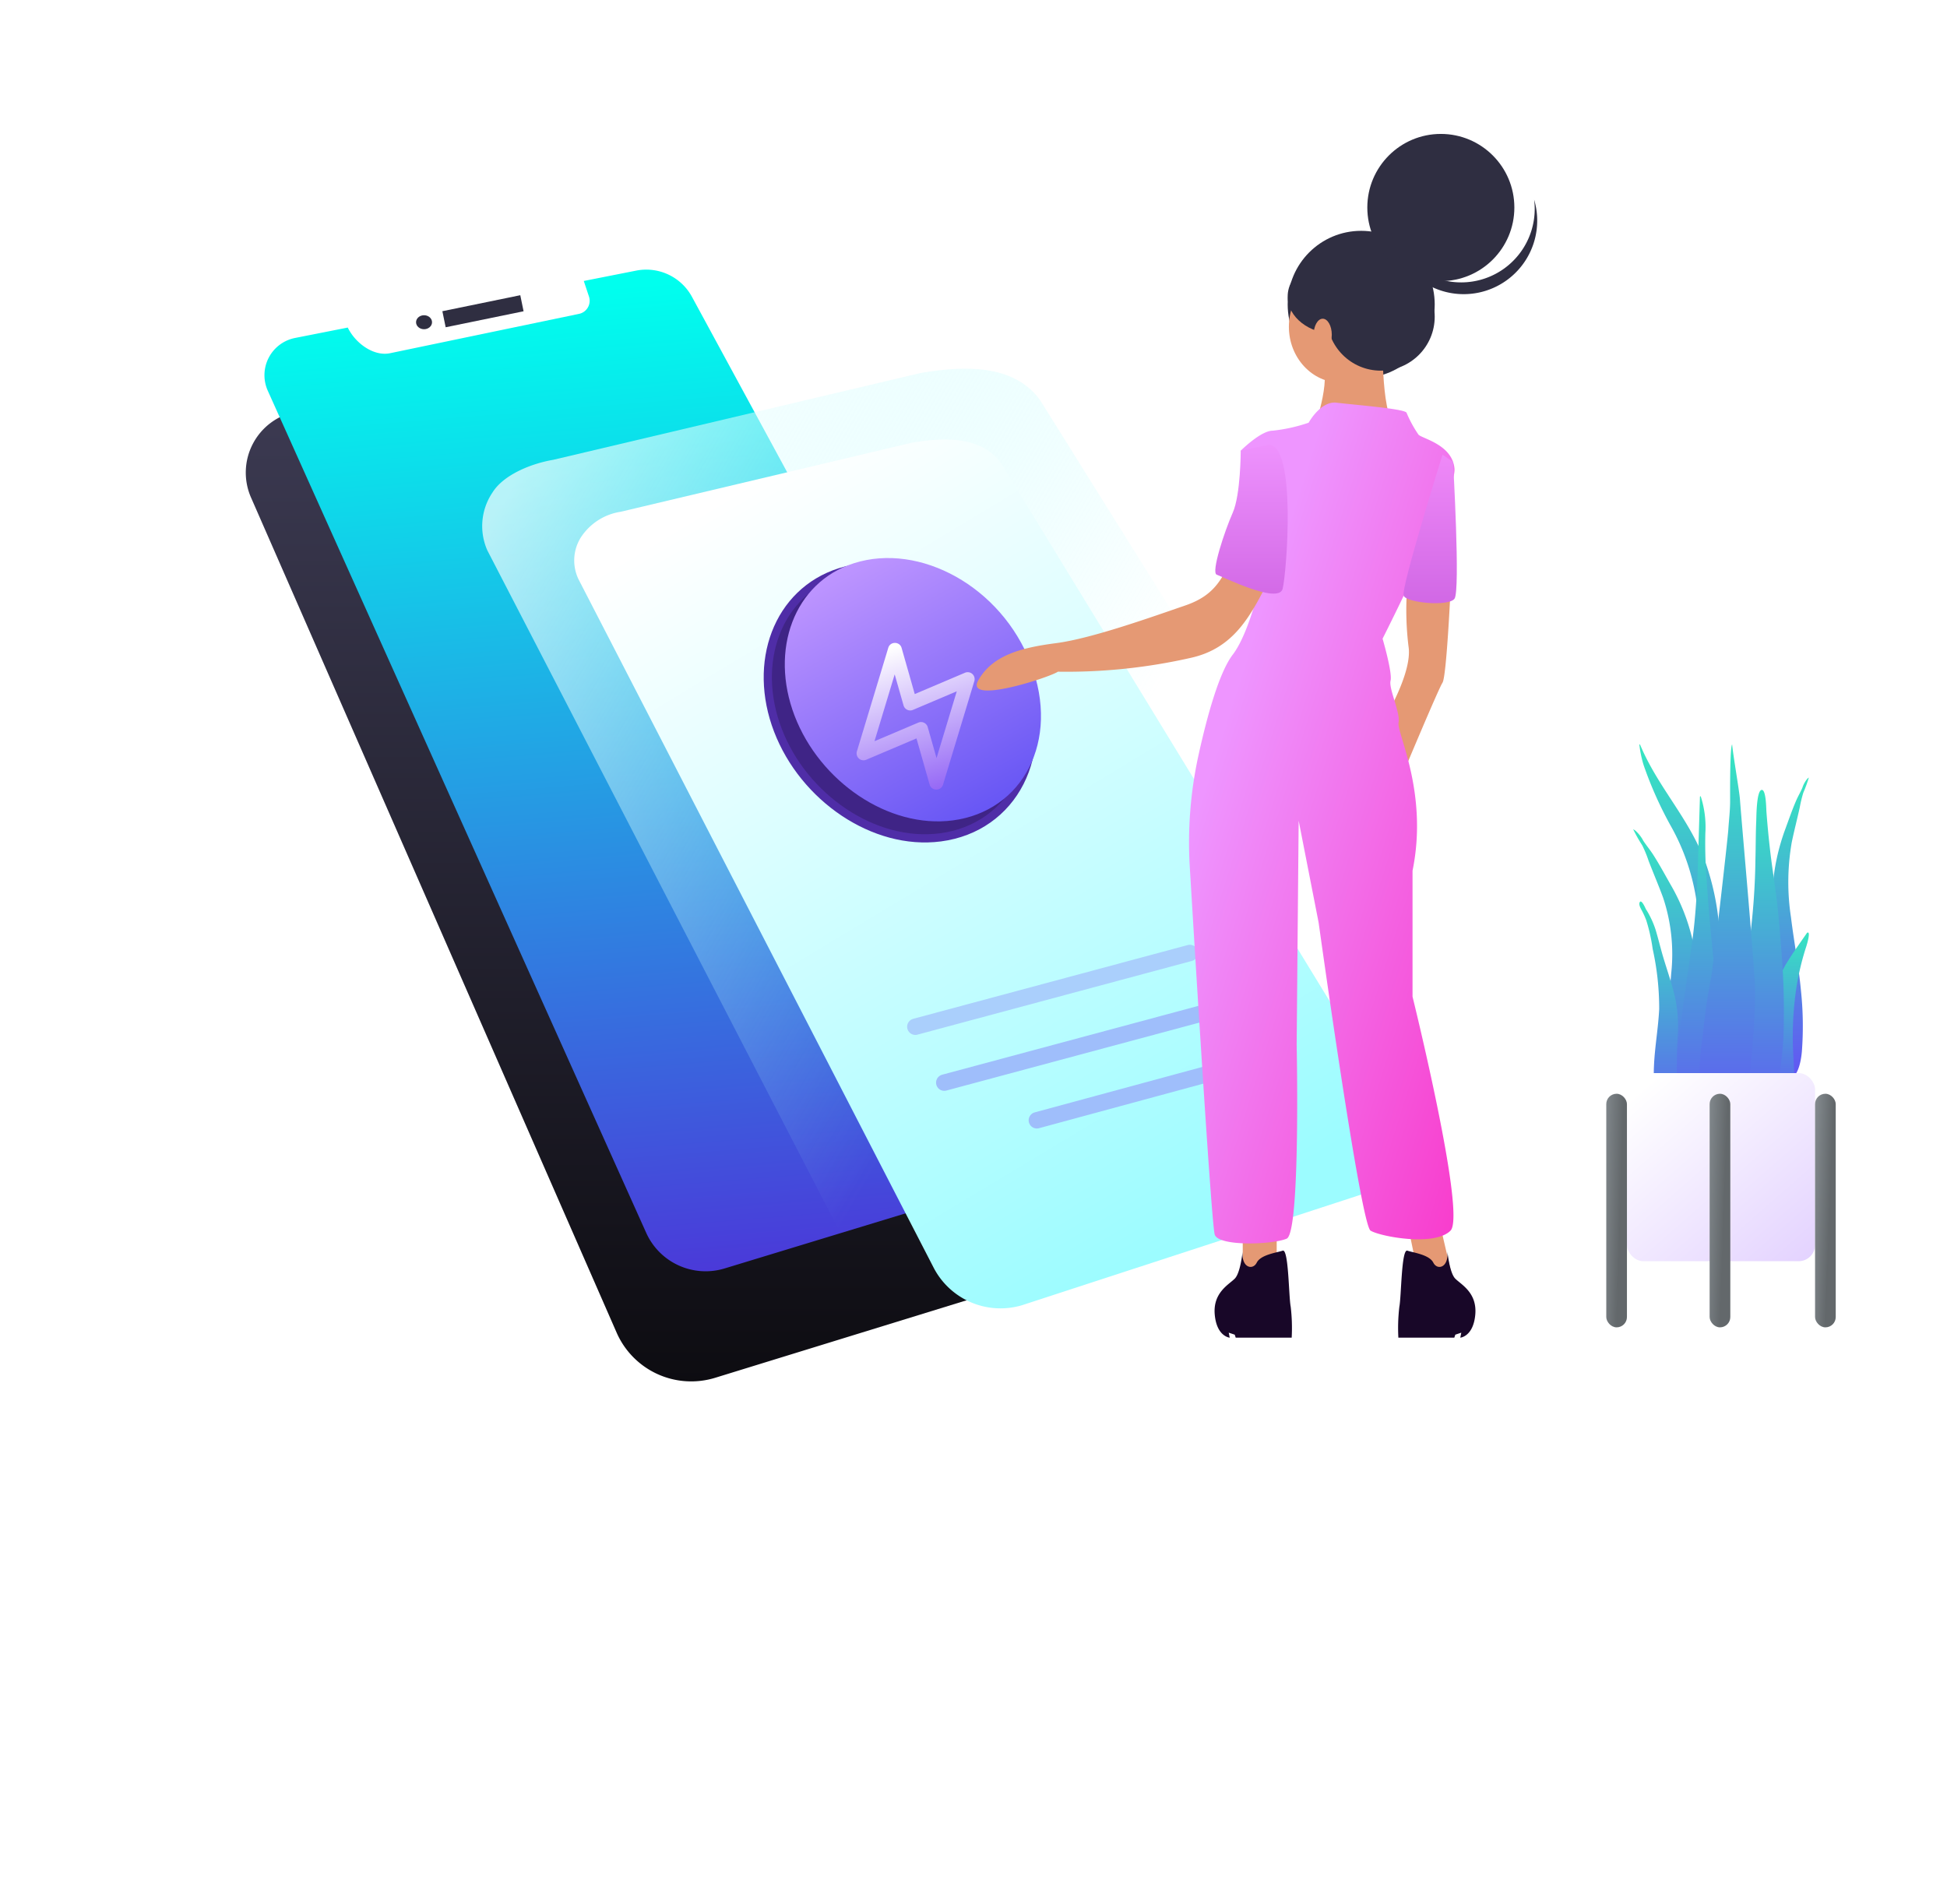 <svg xmlns="http://www.w3.org/2000/svg" xmlns:xlink="http://www.w3.org/1999/xlink" width="237.577" height="232.346" viewBox="0 0 237.577 232.346">
    <defs>
        <style>
            .cls-1{fill:url(#linear-gradient)}.cls-2{fill:url(#linear-gradient-2)}.cls-11,.cls-12,.cls-3{fill:none}.cls-3{stroke:#2f2e41}.cls-3,.cls-7{stroke-miterlimit:10}.cls-11,.cls-12,.cls-3,.cls-7{stroke-width:2px}.cls-4{fill:#2f2e41}.cls-5{opacity:.7;fill:url(#linear-gradient-3)}.cls-6{fill:url(#linear-gradient-4)}.cls-7{fill:#4f2da7;stroke:#4f2da7}.cls-8{opacity:.2}.cls-9{fill:url(#linear-gradient-5)}.cls-10{fill:url(#linear-gradient-6)}.cls-11,.cls-12{stroke:#aacffc;stroke-linecap:round}.cls-12{stroke:#9fbefb}.cls-13{fill:#e59974}.cls-14{fill:url(#linear-gradient-7)}.cls-15{fill:url(#linear-gradient-8)}.cls-16{fill:#180728}.cls-17{fill:url(#linear-gradient-9)}.cls-18{fill:url(#linear-gradient-10)}.cls-19{fill:url(#linear-gradient-18)}.cls-20{fill:url(#linear-gradient-19)}.cls-21{fill:url(#linear-gradient-20)}.cls-22{fill:url(#linear-gradient-21)}.cls-23{filter:url(#features)}.cls-24{filter:url(#Path_10523)}.cls-25{filter:url(#Path_10583)}.cls-26{filter:url(#Path_9411)}
        </style>
        <linearGradient id="linear-gradient" x1=".5" x2=".5" y2="1" gradientUnits="objectBoundingBox">
            <stop offset="0" stop-color="#3f3d56"/>
            <stop offset="1" stop-color="#0d0c11"/>
        </linearGradient>
        <filter id="Path_9411" width="168.348" height="186.563" x="0" y="12.02" filterUnits="userSpaceOnUse">
            <feOffset dy="10"/>
            <feGaussianBlur result="blur" stdDeviation="10"/>
            <feFlood flood-opacity=".502"/>
            <feComposite in2="blur" operator="in"/>
            <feComposite in="SourceGraphic"/>
        </filter>
        <linearGradient id="linear-gradient-2" x1=".431" x2=".5" y1=".015" y2="1" gradientUnits="objectBoundingBox">
            <stop offset="0" stop-color="#0fe"/>
            <stop offset="1" stop-color="#4a3ad9"/>
        </linearGradient>
        <linearGradient id="linear-gradient-3" x1=".025" x2=".537" y1=".098" y2=".413" gradientUnits="objectBoundingBox">
            <stop offset="0" stop-color="#fff"/>
            <stop offset="1" stop-color="#9cfcff" stop-opacity="0"/>
        </linearGradient>
        <filter id="Path_10583" width="228.57" height="232.346" x="9.008" y="0" filterUnits="userSpaceOnUse">
            <feOffset dy="5"/>
            <feGaussianBlur result="blur-2" stdDeviation="15"/>
            <feFlood flood-color="#fff" flood-opacity=".8"/>
            <feComposite in2="blur-2" operator="in"/>
            <feComposite in="SourceGraphic"/>
        </filter>
        <linearGradient id="linear-gradient-4" x1=".237" x2=".748" y1=".035" y2=".912" gradientUnits="objectBoundingBox">
            <stop offset="0" stop-color="#fff"/>
            <stop offset="1" stop-color="#9cfcff"/>
        </linearGradient>
        <filter id="Path_10523" width="195.245" height="199.473" x="21.371" y="8.635" filterUnits="userSpaceOnUse">
            <feOffset dy="5"/>
            <feGaussianBlur result="blur-3" stdDeviation="15"/>
            <feFlood flood-color="#fff" flood-opacity=".8"/>
            <feComposite in2="blur-3" operator="in"/>
            <feComposite in="SourceGraphic"/>
        </filter>
        <linearGradient id="linear-gradient-5" x1=".224" x2=".733" y1=".105" y2="1" gradientUnits="objectBoundingBox">
            <stop offset="0" stop-color="#be95ff"/>
            <stop offset="1" stop-color="#6353f4"/>
        </linearGradient>
        <linearGradient id="linear-gradient-6" x1=".596" x2=".5" y1=".03" y2="1" gradientUnits="objectBoundingBox">
            <stop offset="0" stop-color="#fff"/>
            <stop offset="1" stop-color="#9669f6"/>
        </linearGradient>
        <filter id="features" width="40.85" height="41.732" x="91.278" y="66.258" filterUnits="userSpaceOnUse">
            <feOffset dy="3"/>
            <feGaussianBlur result="blur-4" stdDeviation="3"/>
            <feFlood flood-opacity=".161"/>
            <feComposite in2="blur-4" operator="in"/>
            <feComposite in="SourceGraphic"/>
        </filter>
        <linearGradient id="linear-gradient-7" x1=".5" x2="1.726" y2="1.19" gradientUnits="objectBoundingBox">
            <stop offset="0" stop-color="#ee95ff"/>
            <stop offset="1" stop-color="#f0a"/>
        </linearGradient>
        <linearGradient id="linear-gradient-8" x1=".5" x2=".5" y2="1" gradientUnits="objectBoundingBox">
            <stop offset="0" stop-color="#ef89f8"/>
            <stop offset="1" stop-color="#d168e5"/>
        </linearGradient>
        <linearGradient id="linear-gradient-9" x1=".5" x2=".5" y2="1" gradientUnits="objectBoundingBox">
            <stop offset="0" stop-color="#ee92fd"/>
            <stop offset="1" stop-color="#d167e5"/>
        </linearGradient>
        <linearGradient id="linear-gradient-10" x1=".5" x2=".5" y2="1" gradientUnits="objectBoundingBox">
            <stop offset="0" stop-color="#35e7c1"/>
            <stop offset="1" stop-color="#6353f4"/>
        </linearGradient>
        <linearGradient id="linear-gradient-18" x2="1.591" y1=".152" y2="1.969" gradientUnits="objectBoundingBox">
            <stop offset="0" stop-color="#fff"/>
            <stop offset="1" stop-color="#cbabff"/>
        </linearGradient>
        <linearGradient id="linear-gradient-19" x1="-2.056" x2=".5" y1=".073" y2="1" gradientUnits="objectBoundingBox">
            <stop offset="0" stop-color="#c5cfd6"/>
            <stop offset="1" stop-color="#63686b"/>
        </linearGradient>
        <linearGradient id="linear-gradient-20" x1="-1.949" y1=".053" xlink:href="#linear-gradient-19"/>
        <linearGradient id="linear-gradient-21" x1="-1.721" xlink:href="#linear-gradient-19"/>
    </defs>
    <g id="ill_features" transform="translate(-1.484 -16.551)">
        <g class="cls-26" transform="translate(1.48 16.55)">
            <path id="Path_9411-2" d="M286.57 308.254l-39.132 8.006a7.577 7.577 0 0 0-5.416 10.463l44.611 101.906a9.937 9.937 0 0 0 12.019 5.52l45.088-13.9a8.506 8.506 0 0 0 5-12.119l-50.3-94.686a11.245 11.245 0 0 0-11.87-5.19z" class="cls-1" data-name="Path 9411" transform="translate(-211.39 -276.01)"/>
        </g>
        <path id="Path_9412" d="M254.435 320l6.434-1.27c.89 1.85 3.072 3.508 5.091 3.145l23.081-4.807a1.633 1.633 0 0 0 1.259-2.124l-.632-1.9 6.4-1.264a6.342 6.342 0 0 1 6.8 3.2l52.09 95.973a6.332 6.332 0 0 1-3.716 9.078l-44.394 13.519a7.949 7.949 0 0 1-9.565-4.35l-46.171-102.753a4.631 4.631 0 0 1 3.323-6.447z" class="cls-2" data-name="Path 9412" transform="translate(-216.949 -262.206)"/>
        <path id="Line_37" d="M9.507 0L0 1.952" class="cls-3" data-name="Line 37" transform="translate(55.664 53.556)"/>
        <ellipse id="Ellipse_232" cx=".975" cy=".854" class="cls-4" data-name="Ellipse 232" rx=".975" ry=".854" transform="translate(52.252 55.02)"/>
        <g class="cls-25" transform="translate(1.48 16.55)">
            <path id="Path_10583-2" d="M53.521.519L8.7 11.111c-2.79.477-6.1 1.864-7.414 3.98a7.321 7.321 0 0 0-.636 7.073L57.172 131.45c2.524 4.82 8.239 7.4 14.251 5.858l54.95-17.536a10.116 10.116 0 0 0 6.667-5.084 7.575 7.575 0 0 0-.437-7.54L68.107 3.84C65.036-.4 59.321-.473 53.521.519z" class="cls-5" data-name="Path 10583" transform="translate(58.82 40)"/>
        </g>
        <g class="cls-24" transform="translate(1.48 16.55)">
            <path id="Path_10523-2" d="M41.15.4L5.675 8.812a7.072 7.072 0 0 0-4.88 3.156A5.291 5.291 0 0 0 .6 17.2l43.3 83.939a9.189 9.189 0 0 0 10.726 4.507l41.36-13.492A7.64 7.64 0 0 0 101 88.241a5.939 5.939 0 0 0-.329-5.8L52.129 2.954C49.818-.3 45.516-.364 41.15.4z" class="cls-6" data-name="Path 10523" transform="translate(70.07 48.64)"/>
        </g>
        <path id="Path_9417" d="M496.186 424.27c-3.607-9.41-13.567-14.8-21.563-12.262-7.329 2.329-10.34 10.594-7.26 18.63s11.462 13.784 19.293 12.763c8.544-1.113 13.137-9.721 9.53-19.131z" class="cls-7" data-name="Path 9417" transform="translate(-370.493 -325.16)"/>
        <path id="Path_9418" d="M496.186 424.27c-3.607-9.41-13.567-14.8-21.563-12.262-7.329 2.329-10.34 10.594-7.26 18.63s11.462 13.784 19.293 12.763c8.544-1.113 13.137-9.721 9.53-19.131z" class="cls-8" data-name="Path 9418" transform="translate(-370.493 -325.16)"/>
        <path id="Path_9419" d="M501.186 419.27c-3.607-9.41-13.567-14.8-21.563-12.262-7.329 2.329-10.34 10.594-7.26 18.63s11.462 13.784 19.293 12.763c8.544-1.114 13.137-9.721 9.53-19.131z" class="cls-9" data-name="Path 9419" transform="translate(-373.919 -321.733)"/>
        <g class="cls-23" transform="translate(1.48 16.55)">
            <path id="features-2" d="M7.64 18.6a.884.884 0 0 1-.653-.294.826.826 0 0 1-.2-.66l.724-5.811H.851A.845.845 0 0 1 .2 10.449L8.662.312A.823.823 0 0 1 9.3.006.885.885 0 0 1 9.955.3a.827.827 0 0 1 .2.66l-.724 5.81h6.659a.846.846 0 0 1 .651 1.387L8.281 18.3a.825.825 0 0 1-.641.3zm.476-15l-5.455 6.546h5.81a.847.847 0 0 1 .841.951L8.827 15l5.455-6.537H8.471a.847.847 0 0 1-.84-.951z" class="cls-10" data-name="features" transform="rotate(-23 244.674 -206.913)"/>
        </g>
        <path id="Line_213" d="M0 9l33.5-9" class="cls-11" data-name="Line 213" transform="translate(113.174 132.846)"/>
        <path id="Line_214" d="M0 9l33.5-9" class="cls-12" data-name="Line 214" transform="translate(116.704 139.668)"/>
        <path id="Line_216" d="M0 8l29.5-8" class="cls-12" data-name="Line 216" transform="translate(128.001 145.264)"/>
        <ellipse id="Ellipse_237" cx="8.971" cy="8.981" class="cls-4" data-name="Ellipse 237" rx="8.971" ry="8.981" transform="translate(158.609 44.719)"/>
        <path id="Path_9420" d="M719.8 693.04l1.706 7.322h-4.146l-1.706-8.3z" class="cls-13" data-name="Path 9420" transform="translate(-542.54 -526.796)"/>
        <path id="Path_9421" d="M637.8 696.064v6.836l-4.144.488v-7.322z" class="cls-13" data-name="Path 9421" transform="translate(-480.53 -529.819)"/>
        <path id="Path_9422" d="M827.622 450.7s-.488 10.494-.975 11.226-4.875 11.227-4.875 11.227l-2.194-6.833s3.413-5.613 2.925-8.786a36.507 36.507 0 0 1-.18-7.077z" class="cls-13" data-name="Path 9422" transform="translate(-649.145 -362.067)"/>
        <ellipse id="Ellipse_238" cx="6.326" cy="6.834" class="cls-13" data-name="Ellipse 238" rx="6.326" ry="6.834" transform="translate(158.756 49.587)"/>
        <path id="Path_9423" d="M792.865 322.456s-.244 9.762 1.463 11.227-9.751.244-9.751.244 2.438-6.833.488-8.3 7.8-3.171 7.8-3.171z" class="cls-13" data-name="Path 9423" transform="translate(-622.677 -265.303)"/>
        <path id="Path_9424" d="M736.307 359.848s1.463-2.685 3.413-2.441 8.288.732 8.532 1.22a14.59 14.59 0 0 0 1.463 2.685c.488.488 4.144 1.22 4.388 4.149s-8.776 20.745-8.776 20.745 1.219 4.149.975 5.125 1.219 3.9.975 5.125 3.657 8.542 1.706 18.06v15.375s6.582 26.6 4.632 28.554-8.532.732-9.751 0-6.338-37.584-6.338-37.584l-2.438-12.447-.244 27.334s.488 22.941-1.219 23.673-8.288.976-8.776-.488c-.38-1.142-2.243-31.529-3.045-44.849a49.821 49.821 0 0 1 1.073-13.71c1.015-4.607 2.487-10.02 4.166-12.217 3.169-4.149 5.119-17.328 5.119-17.328l-4.144-7.566s2.438-2.441 3.9-2.441a20.067 20.067 0 0 0 4.389-.974z" class="cls-14" data-name="Path 9424" transform="translate(-575.139 -291.713)"/>
        <path id="Path_9425" d="M833.821 383.456l1.286.876s.908 15.72.177 16.7-5.816.5-6.2-.36 4.737-17.216 4.737-17.216z" class="cls-15" data-name="Path 9425" transform="translate(-656.32 -311.416)"/>
        <path id="Path_9426" d="M22 1.347c.709 4.958 1.33 9.372-2.319 13.368a68.644 68.644 0 0 1-12.32 10.7C6.911 26.6.338 35.328.006 31.85s1.94-6.207 5.165-9.151 7.741-9.33 10.289-12.834 1.5-5.687 1.416-8.612S21 1.384 22 1.347z" class="cls-13" data-name="Path 9426" transform="rotate(35.02 -46.89 257.24)"/>
        <path id="Path_9427" d="M737.925 781.255s-.244 2.734-.975 3.466-2.682 1.708-2.438 4.393 1.828 2.807 1.828 2.807l-.122-.61.731.244.122.366h6.829a22.026 22.026 0 0 0-.122-3.783c-.244-1.22-.244-7.078-.975-6.834s-2.681.488-3.169 1.464-1.953.632-1.709-1.513z" class="cls-16" data-name="Path 9427" transform="translate(-584.801 -612.131)"/>
        <path id="Path_9428" d="M831.955 781.255s.244 2.734.975 3.466 2.681 1.708 2.438 4.393-1.828 2.807-1.828 2.807l.122-.61-.731.244-.122.366h-6.826a22.033 22.033 0 0 1 .122-3.783c.244-1.22.244-7.078.975-6.834s2.681.488 3.169 1.464 1.951.632 1.706-1.513z" class="cls-16" data-name="Path 9428" transform="translate(-653.868 -612.131)"/>
        <path id="Path_9429" d="M741.365 378.456l-3.413.732s0 5.369-.975 7.566-2.682 7.322-1.95 7.566 7.557 3.661 8.044 1.708 1.707-17.572-1.706-17.572z" class="cls-17" data-name="Path 9429" transform="translate(-585.072 -307.636)"/>
        <ellipse id="Ellipse_239" cx="8.971" cy="8.981" class="cls-4" data-name="Ellipse 239" rx="8.971" ry="8.981" transform="translate(168.327 32.894)"/>
        <path id="Path_9430" d="M836.51 264.313a8.968 8.968 0 0 1-13.853-4.716 8.972 8.972 0 1 0 17.5-3.683 8.983 8.983 0 0 1-3.647 8.399z" class="cls-4" data-name="Path 9430" transform="translate(-651.474 -215.001)"/>
        <ellipse id="Ellipse_240" cx="6.579" cy="6.586" class="cls-4" data-name="Ellipse 240" rx="6.579" ry="6.586" transform="translate(163.393 48.611)"/>
        <ellipse id="Ellipse_241" cx="5.831" cy="4.565" class="cls-4" data-name="Ellipse 241" rx="5.831" ry="4.565" transform="translate(158.609 48.162)"/>
        <ellipse id="Ellipse_242" cx="1.107" cy="1.96" class="cls-13" data-name="Ellipse 242" rx="1.107" ry="1.96" transform="translate(161.778 55.445)"/>
        <g id="Plant" transform="translate(197.484 107.395)">
            <g id="Succulents" transform="translate(3.279)">
                <path id="Thi_Succs_" d="M.1.053c2.224 5.294 6.012 8.973 8.018 14.478a31.263 31.263 0 0 1 1.716 10.45c.016 1.975-.018 3.951-.027 5.925-.009 1.926-.061 3.839-.225 5.753s-.348 3.824-.429 5.76a15.886 15.886 0 0 1-.6 4.638c-.406 1.094-1.44 1.254-1.714-.073a10.606 10.606 0 0 1-.116-2.319c.022-.972.078-1.944.107-2.916.116-3.9-.034-7.8.044-11.708.077-3.814.567-7.623.025-11.411A26.612 26.612 0 0 0 4 10.24 46.709 46.709 0 0 1 .523 2.526 13.581 13.581 0 0 1 0 .008Q.059-.02.1.053z" class="cls-18" data-name="Thi Succs!" transform="translate(.757)"/>
                <path id="Thi_Succs_2" d="M.246.156A4.243 4.243 0 0 1 1.232 1.4c.371.572.807 1.088 1.178 1.66.773 1.193 1.452 2.459 2.157 3.7a24.233 24.233 0 0 1 2.857 7.592 81.722 81.722 0 0 1 .876 8.606c.232 3.038.466 6.1.5 9.148a32.677 32.677 0 0 1-.076 4.174c-.1.845-.483 1.565-1.343 1.558-1.825-.015-2.681-2.038-3.04-3.695a31.135 31.135 0 0 1-.549-7.532c.1-3.011.623-5.976.85-8.976a21.88 21.88 0 0 0-.987-9.284C3.1 6.841 2.463 5.366 1.888 3.866a14.5 14.5 0 0 0-.776-1.89A18.143 18.143 0 0 1 0 0z" class="cls-18" data-name="Thi Succs!" transform="translate(0 10.342)"/>
                <path id="Thi_Succs_3" d="M4.373.131L4.541 0a16.69 16.69 0 0 1-.675 1.852 15.112 15.112 0 0 0-.436 1.8c-.316 1.433-.682 2.834-.981 4.279a28.338 28.338 0 0 0-.092 9.113c.366 3 .946 5.99 1.222 8.986a41.256 41.256 0 0 1 .109 7.419c-.148 1.61-.635 3.533-1.96 3.37-.628-.076-.95-.827-1.081-1.675C.436 33.782.392 32.35.31 31c-.183-3.026-.22-6.039-.256-9.031-.034-2.822-.129-5.7.06-8.452a25.9 25.9 0 0 1 1.564-7.254C2.107 5.1 2.515 3.91 3 2.8c.231-.532.513-1 .744-1.533A3.279 3.279 0 0 1 4.373.131z" class="cls-18" data-name="Thi Succs!" transform="translate(16.901 4.036)"/>
                <path id="Thi_Succs_4" d="M.053.076c.241-.405.773.931.854 1.1L.8.925a11.123 11.123 0 0 1 1.19 2.54c.27.9.5 1.827.754 2.738.478 1.708 1.091 3.368 1.521 5.097a16.574 16.574 0 0 1 .423 5.07 43.308 43.308 0 0 0-.047 5.445 15.859 15.859 0 0 0 .531 2.5c.192.831.344 1.673.571 2.493.052-.107.059.25.059.278a1.723 1.723 0 0 1-.1.571 1.538 1.538 0 0 1-.969 1.062c-.872.249-1.681-.544-1.963-1.381a22.919 22.919 0 0 1-.818-3.793 17.88 17.88 0 0 1-.166-3.5c.1-2.315.522-4.6.635-6.915a33.418 33.418 0 0 0-.794-7.341A21.436 21.436 0 0 0 .847 2.3a9.778 9.778 0 0 0-.583-1.275C.141.785-.109.358.053.076z" class="cls-18" data-name="Thi Succs!" transform="translate(.757 19.171)"/>
                <path id="Thi_Succs_5" d="M2.586 9c-.1 2.887-.272 5.752-.657 8.609-.393 2.915-.844 5.82-1.222 8.738A59.1 59.1 0 0 0 0 34.958c.038 2.121-.314 5.71 2.042 6.756 2.386 1.06 2.9-3.467 3.054-4.962a55.968 55.968 0 0 0 .057-8.647c-.15-2.959-.4-5.9-.709-8.85a255.71 255.71 0 0 1-.83-9.847 56.53 56.53 0 0 1-.1-4.87A12.169 12.169 0 0 0 2.94 0l-.085.062" class="cls-18" data-name="Thi Succs!" transform="translate(5.297 6.306)"/>
                <path id="Thi_Succs_6" d="M3.048 1.5c-.429.625-.862 1.244-1.267 1.906A10.053 10.053 0 0 0 .2 7.6a82.356 82.356 0 0 0 0 11.027 5.769 5.769 0 0 0 .216 2.181c.267.644.766 1.135 1.241 1.133 1.018-.006.863-2.5.864-3.6 0-1.923-.213-3.865-.194-5.787a40.177 40.177 0 0 1 .41-5.62 32.378 32.378 0 0 1 1.231-5.216c.075-.228.613-1.986.1-1.683" class="cls-18" data-name="Thi Succs!" transform="translate(17.153 22.955)"/>
                <path id="Thi_Succs_7" d="M3.6 0c-.669 0-.665 3.336-.685 3.765-.073 1.546-.056 3.093-.1 4.64a84.111 84.111 0 0 1-.731 10.117c-.273 1.8-.589 3.584-.93 5.367S.35 27.462.125 29.272a37.7 37.7 0 0 0-.064 5.264A46.08 46.08 0 0 0 .374 39.8c.057.431.124.859.195 1.287a10.205 10.205 0 0 0 .125 1.138 1.154 1.154 0 0 0 1.318.635c1.259-.23 2.064-1.811 2.494-2.967a27.774 27.774 0 0 0 1.129-4.63 40.469 40.469 0 0 0 .607-5.343A89.907 89.907 0 0 0 5.929 19c-.145-2.02-.313-4.032-.57-6.04s-.584-3.99-.8-5.995a116.558 116.558 0 0 1-.408-4.379C4.13 2.235 4.109 0 3.6 0" class="cls-18" data-name="Thi Succs!" transform="translate(12.108 5.55)"/>
                <path id="Thi_Succs_8" d="M6.8 29.8c-.113-3.5-1.521-18.888-1.842-23.124C4.878 5.616 4.107 1.2 4.007 0c-.271.34-.248 5.628-.245 6.843s-.146 2.384-.223 3.579c-.078 1.22-1.881 16.973-2.115 18.145C.958 30.9.647 33.291.406 35.675a30.944 30.944 0 0 0-.285 7.111 7.14 7.14 0 0 0 .371 1.561c.2.534.338 1.027.5 1.586a3.225 3.225 0 0 0 1.447 2.061c1.476.762 2.268-.962 2.669-2.463a40.164 40.164 0 0 0 1.246-7.35A77.905 77.905 0 0 0 6.8 29.8" class="cls-18" data-name="Thi Succs!" transform="translate(8.072)"/>
            </g>
            <g id="Planter" transform="translate(0 40.108)">
                <rect id="Vase" width="22.955" height="22.955" class="cls-19" rx="2" transform="translate(2.523)"/>
                <rect id="Leg" width="2.523" height="28.505" class="cls-20" rx="1.261" transform="translate(0 2.523)"/>
                <rect id="Leg-2" width="2.523" height="28.505" class="cls-21" data-name="Leg" rx="1.261" transform="translate(12.613 2.523)"/>
                <rect id="Leg-3" width="2.523" height="28.505" class="cls-22" data-name="Leg" rx="1.261" transform="translate(25.477 2.523)"/>
            </g>
        </g>
    </g>
</svg>
